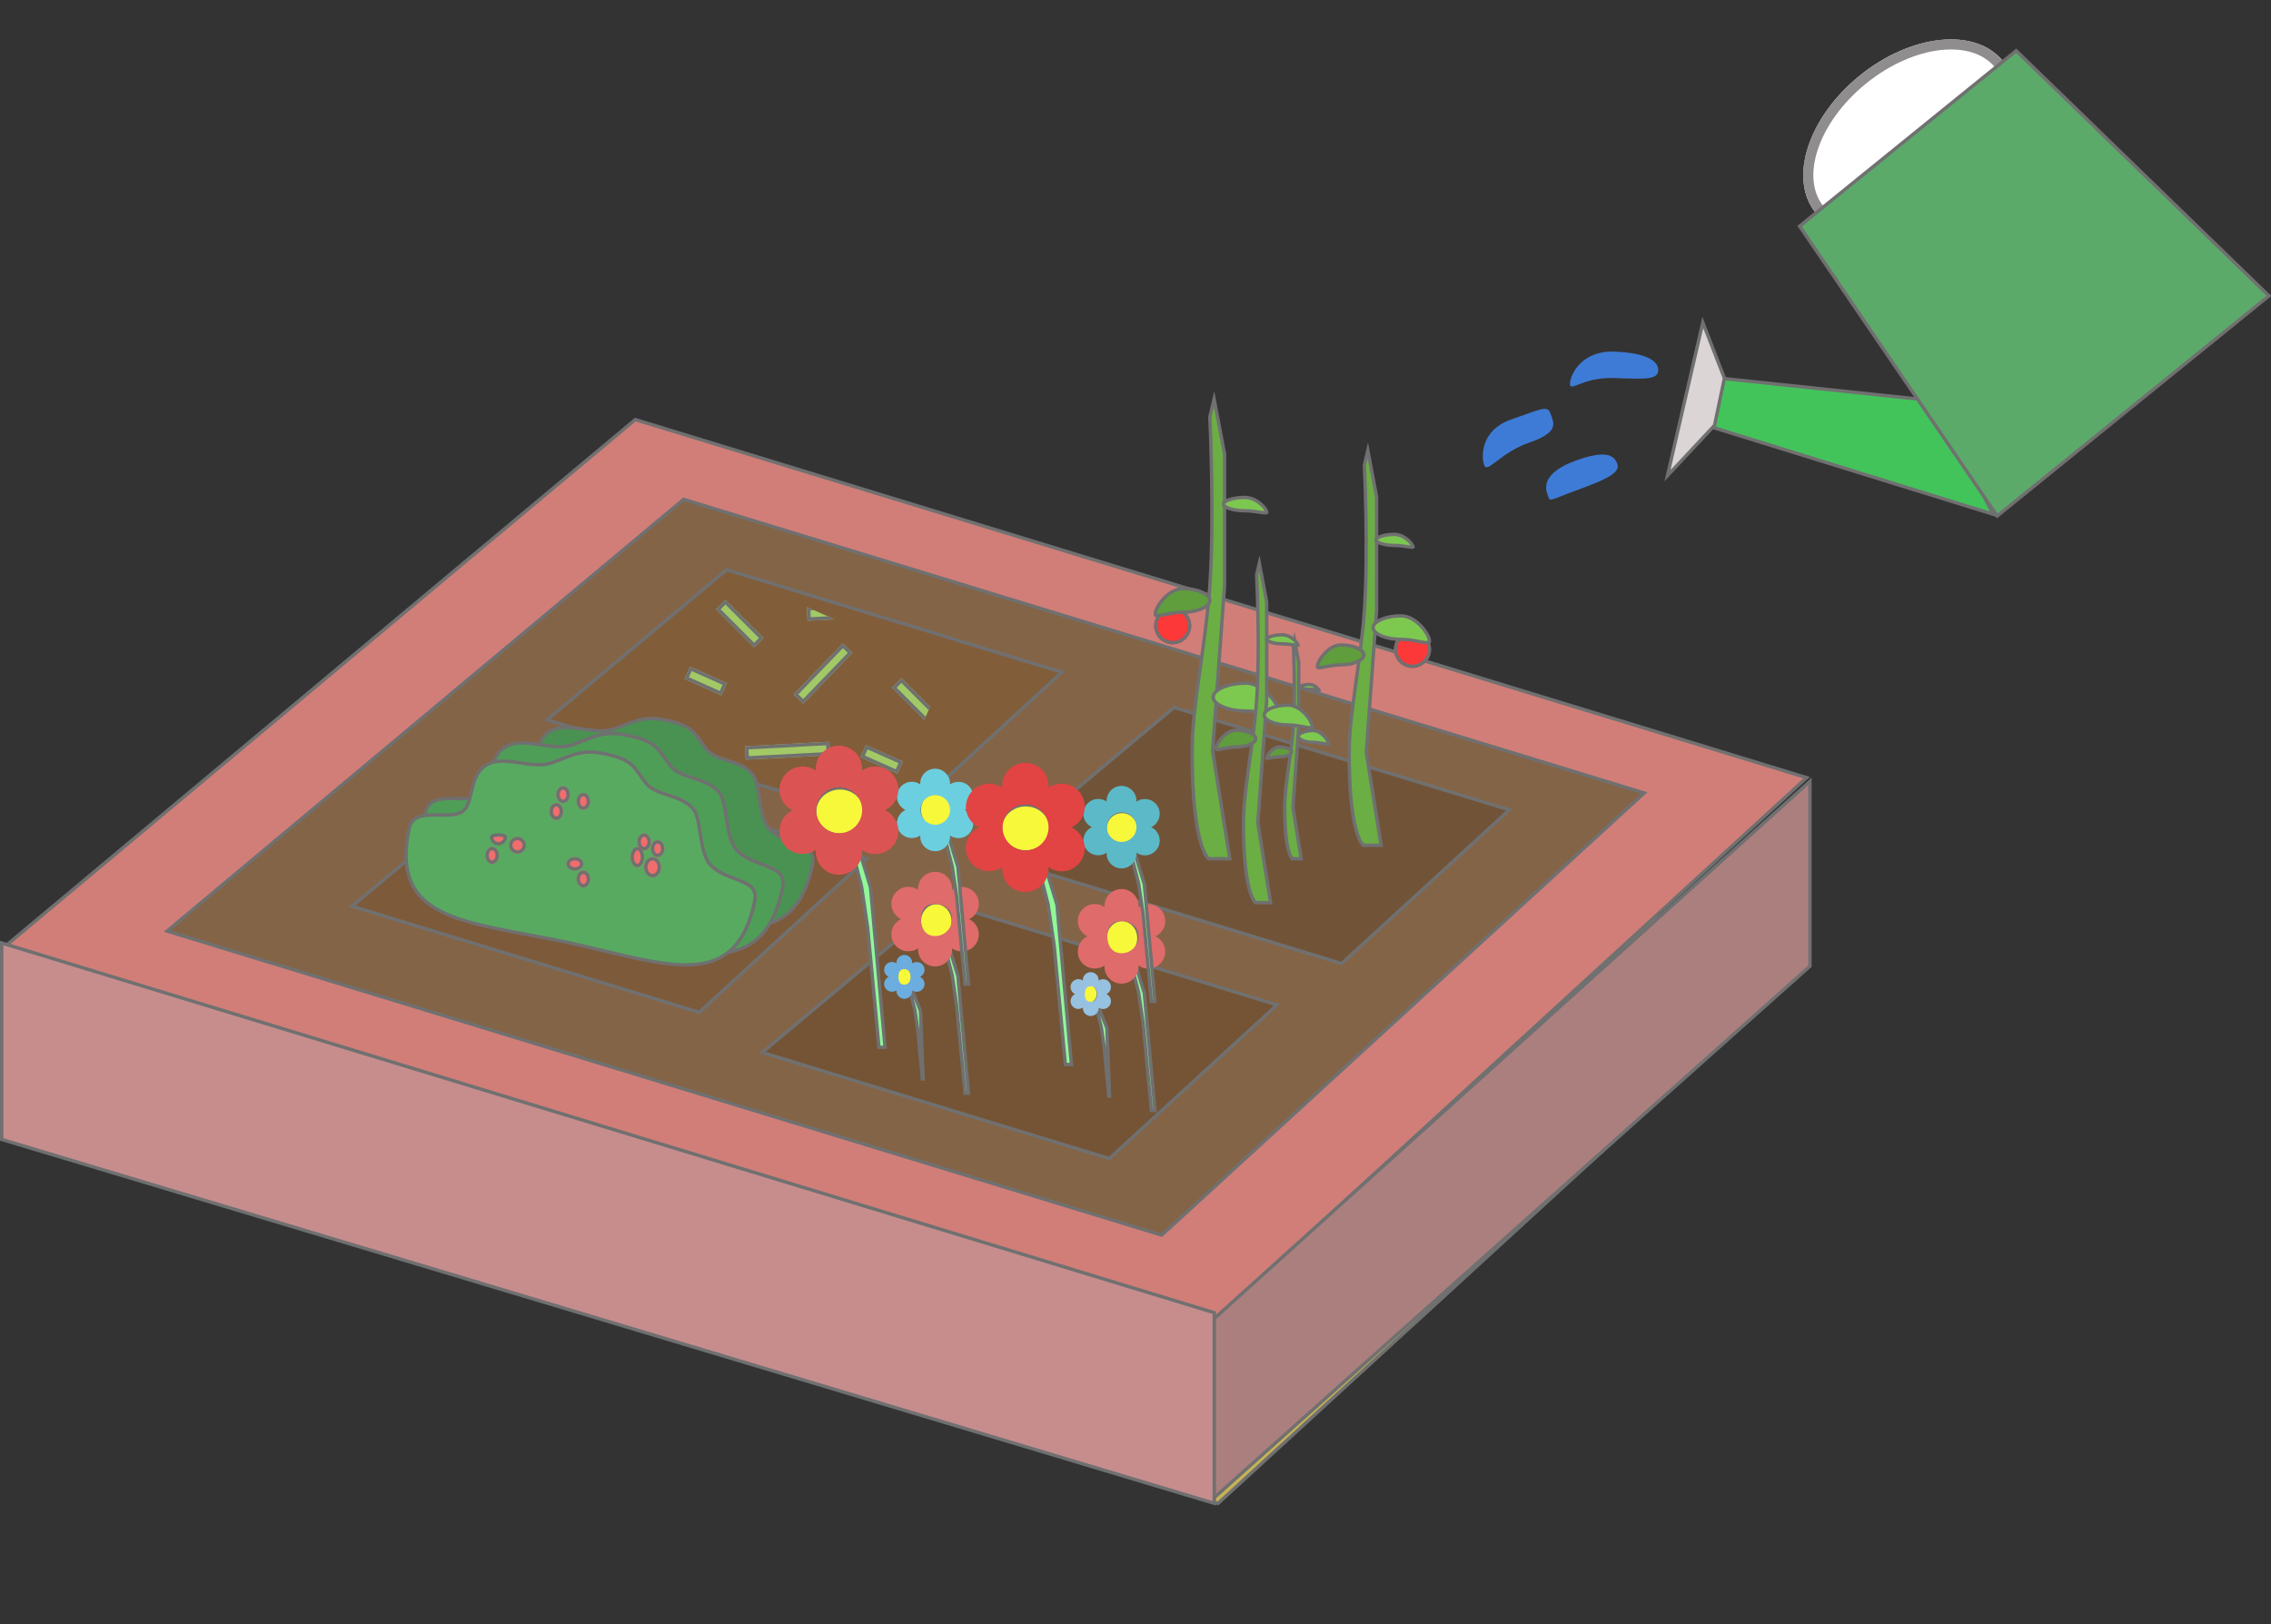 <svg xmlns="http://www.w3.org/2000/svg" xmlns:xlink="http://www.w3.org/1999/xlink" width="672.432" height="481.015" viewBox="0 0 672.432 481.015">
  <rect x="0" y="0" width="672.432" height="481.015" fill="#333333" stroke="none"/>
  <defs>
    <clipPath id="clip-path">
      <rect width="48.643" height="69.758" fill="none"/>
    </clipPath>
  </defs>
  <g id="Group_37" data-name="Group 37" transform="translate(-226.278 -316.191)">
    <g id="Path_3" data-name="Path 3" transform="translate(286.624 456.062) rotate(17)" fill="#c7b353">
      <path d="M 376.456 204.192 L 0.923 204.192 L 133.745 0.5 L 496.424 0.5 L 376.456 204.192 Z" stroke="none"/>
      <path d="M 134.016 1 L 1.846 203.692 L 376.17 203.692 L 495.55 1 L 134.016 1 M 133.474 -3.0517578125e-05 L 497.299 -3.0517578125e-05 L 376.742 204.692 L -3.0517578125e-05 204.692 L 133.474 -3.0517578125e-05 Z" stroke="none" fill="#707070"/>
    </g>
    <g id="Path_1" data-name="Path 1" transform="translate(286.624 400.866) rotate(17)" fill="#d17e78">
      <path d="M 376.456 204.192 L 0.923 204.192 L 133.745 0.5 L 496.424 0.5 L 376.456 204.192 Z" stroke="none"/>
      <path d="M 134.016 1 L 1.846 203.692 L 376.17 203.692 L 495.55 1 L 134.016 1 M 133.474 -3.0517578125e-05 L 497.299 -3.0517578125e-05 L 376.742 204.692 L -3.0517578125e-05 204.692 L 133.474 -3.0517578125e-05 Z" stroke="none" fill="#707070"/>
    </g>
    <g id="Path_2" data-name="Path 2" transform="translate(323.833 431.49) rotate(17)" fill="#846446">
      <path d="M 308.876 167.474 L 0.923 167.474 L 109.802 0.5 L 407.218 0.5 L 308.876 167.474 Z" stroke="none"/>
      <path d="M 110.073 1 L 1.846 166.974 L 308.59 166.974 L 406.343 1 L 110.073 1 M 109.531 -1.52587890625e-05 L 408.093 -1.52587890625e-05 L 309.161 167.974 L -3.0517578125e-05 167.974 L 109.531 -1.52587890625e-05 Z" stroke="none" fill="#707070"/>
    </g>
    <g id="Path_6" data-name="Path 6" transform="translate(404.505 473.1) rotate(17)" fill="#815d3a">
      <path d="M 108.393 58.548 L 0.923 58.548 L 38.774 0.5 L 142.582 0.5 L 108.393 58.548 Z" stroke="none"/>
      <path d="M 39.045 1 L 1.846 58.048 L 108.107 58.048 L 141.707 1 L 39.045 1 M 38.503 -7.62939453125e-06 L 143.456 -7.62939453125e-06 L 108.679 59.048 L 0 59.048 L 38.503 -7.62939453125e-06 Z" stroke="none" fill="#707070"/>
    </g>
    <g id="Path_9" data-name="Path 9" transform="translate(346.761 528.296) rotate(17)" fill="#7d5a39">
      <path d="M 108.393 58.548 L 0.923 58.548 L 38.774 0.5 L 142.582 0.5 L 108.393 58.548 Z" stroke="none"/>
      <path d="M 39.045 1 L 1.846 58.048 L 108.107 58.048 L 141.707 1 L 39.045 1 M 38.503 -7.62939453125e-06 L 143.456 -7.62939453125e-06 L 108.679 59.048 L 0 59.048 L 38.503 -7.62939453125e-06 Z" stroke="none" fill="#707070"/>
    </g>
    <g id="Path_7" data-name="Path 7" transform="translate(536.977 513.86) rotate(17)" fill="#715438">
      <path d="M 108.393 58.548 L 0.923 58.548 L 38.774 0.5 L 142.582 0.5 L 108.393 58.548 Z" stroke="none"/>
      <path d="M 39.045 1 L 1.846 58.048 L 108.107 58.048 L 141.707 1 L 39.045 1 M 38.503 -7.62939453125e-06 L 143.456 -7.62939453125e-06 L 108.679 59.048 L 0 59.048 L 38.503 -7.62939453125e-06 Z" stroke="none" fill="#707070"/>
    </g>
    <g id="Path_8" data-name="Path 8" transform="translate(468.193 571.604) rotate(17)" fill="#745435">
      <path d="M 108.393 58.548 L 0.923 58.548 L 38.774 0.5 L 142.582 0.5 L 108.393 58.548 Z" stroke="none"/>
      <path d="M 39.045 1 L 1.846 58.048 L 108.107 58.048 L 141.707 1 L 39.045 1 M 38.503 -7.62939453125e-06 L 143.456 -7.62939453125e-06 L 108.679 59.048 L 0 59.048 L 38.503 -7.62939453125e-06 Z" stroke="none" fill="#707070"/>
    </g>
    <path id="Path_4" data-name="Path 4" d="M644.778,568.047v58.158L1003.835,733.97V677.522Z" transform="translate(-418 27.41)" fill="#c78d8d" stroke="#707070" stroke-width="1"/>
    <path id="Path_5" data-name="Path 5" d="M1243.966,511.646v54.737l-176.359,157.37V670.726Z" transform="translate(-481.772 35.916)" fill="#ac7f7f" stroke="#707070" stroke-width="1"/>
    <g id="Group_1" data-name="Group 1" transform="matrix(0.407, -0.914, 0.914, 0.407, 423.06, 530.465)">
      <g id="Repeat_Grid_1" data-name="Repeat Grid 1" transform="translate(0)" clip-path="url(#clip-path)">
        <g transform="translate(-84.543 -206)">
          <g id="Rectangle_6" data-name="Rectangle 6" transform="translate(99 206)" fill="#a2c966" stroke="#707070" stroke-width="1">
            <rect width="4" height="12" stroke="none"/>
            <rect x="0.5" y="0.5" width="3" height="11" fill="none"/>
          </g>
          <g id="Rectangle_7" data-name="Rectangle 7" transform="matrix(0.891, -0.454, 0.454, 0.891, 84.543, 232.27)" fill="#a2c966" stroke="#707070" stroke-width="1">
            <rect width="4" height="25" stroke="none"/>
            <rect x="0.5" y="0.5" width="3" height="24" fill="none"/>
          </g>
          <g id="Rectangle_9" data-name="Rectangle 9" transform="translate(121.612 206.114) rotate(21)" fill="#a2c966" stroke="#707070" stroke-width="1">
            <rect width="4" height="16" stroke="none"/>
            <rect x="0.5" y="0.5" width="3" height="15" fill="none"/>
          </g>
          <g id="Rectangle_8" data-name="Rectangle 8" transform="matrix(0.342, -0.94, 0.94, 0.342, 106.57, 241.104)" fill="#a2c966" stroke="#707070" stroke-width="1">
            <rect width="4" height="21" stroke="none"/>
            <rect x="0.5" y="0.5" width="3" height="20" fill="none"/>
          </g>
        </g>
        <g transform="translate(-39.543 -206)">
          <g id="Rectangle_6-2" data-name="Rectangle 6" transform="translate(99 206)" fill="#a2c966" stroke="#707070" stroke-width="1">
            <rect width="4" height="12" stroke="none"/>
            <rect x="0.5" y="0.5" width="3" height="11" fill="none"/>
          </g>
          <g id="Rectangle_7-2" data-name="Rectangle 7" transform="matrix(0.891, -0.454, 0.454, 0.891, 84.543, 232.27)" fill="#a2c966" stroke="#707070" stroke-width="1">
            <rect width="4" height="25" stroke="none"/>
            <rect x="0.5" y="0.5" width="3" height="24" fill="none"/>
          </g>
          <g id="Rectangle_9-2" data-name="Rectangle 9" transform="translate(121.612 206.114) rotate(21)" fill="#a2c966" stroke="#707070" stroke-width="1">
            <rect width="4" height="16" stroke="none"/>
            <rect x="0.5" y="0.5" width="3" height="15" fill="none"/>
          </g>
          <g id="Rectangle_8-2" data-name="Rectangle 8" transform="matrix(0.342, -0.94, 0.94, 0.342, 106.57, 241.104)" fill="#a2c966" stroke="#707070" stroke-width="1">
            <rect width="4" height="21" stroke="none"/>
            <rect x="0.5" y="0.5" width="3" height="20" fill="none"/>
          </g>
        </g>
        <g transform="translate(-84.543 -149)">
          <g id="Rectangle_6-3" data-name="Rectangle 6" transform="translate(99 206)" fill="#a2c966" stroke="#707070" stroke-width="1">
            <rect width="4" height="12" stroke="none"/>
            <rect x="0.5" y="0.5" width="3" height="11" fill="none"/>
          </g>
          <g id="Rectangle_7-3" data-name="Rectangle 7" transform="matrix(0.891, -0.454, 0.454, 0.891, 84.543, 232.27)" fill="#a2c966" stroke="#707070" stroke-width="1">
            <rect width="4" height="25" stroke="none"/>
            <rect x="0.5" y="0.5" width="3" height="24" fill="none"/>
          </g>
          <g id="Rectangle_9-3" data-name="Rectangle 9" transform="translate(121.612 206.114) rotate(21)" fill="#a2c966" stroke="#707070" stroke-width="1">
            <rect width="4" height="16" stroke="none"/>
            <rect x="0.5" y="0.5" width="3" height="15" fill="none"/>
          </g>
          <g id="Rectangle_8-3" data-name="Rectangle 8" transform="matrix(0.342, -0.94, 0.94, 0.342, 106.57, 241.104)" fill="#a2c966" stroke="#707070" stroke-width="1">
            <rect width="4" height="21" stroke="none"/>
            <rect x="0.5" y="0.5" width="3" height="20" fill="none"/>
          </g>
        </g>
        <g transform="translate(-39.543 -149)">
          <g id="Rectangle_6-4" data-name="Rectangle 6" transform="translate(99 206)" fill="#a2c966" stroke="#707070" stroke-width="1">
            <rect width="4" height="12" stroke="none"/>
            <rect x="0.5" y="0.5" width="3" height="11" fill="none"/>
          </g>
          <g id="Rectangle_7-4" data-name="Rectangle 7" transform="matrix(0.891, -0.454, 0.454, 0.891, 84.543, 232.27)" fill="#a2c966" stroke="#707070" stroke-width="1">
            <rect width="4" height="25" stroke="none"/>
            <rect x="0.5" y="0.5" width="3" height="24" fill="none"/>
          </g>
          <g id="Rectangle_9-4" data-name="Rectangle 9" transform="translate(121.612 206.114) rotate(21)" fill="#a2c966" stroke="#707070" stroke-width="1">
            <rect width="4" height="16" stroke="none"/>
            <rect x="0.5" y="0.5" width="3" height="15" fill="none"/>
          </g>
          <g id="Rectangle_8-4" data-name="Rectangle 8" transform="matrix(0.342, -0.94, 0.94, 0.342, 106.57, 241.104)" fill="#a2c966" stroke="#707070" stroke-width="1">
            <rect width="4" height="21" stroke="none"/>
            <rect x="0.5" y="0.5" width="3" height="20" fill="none"/>
          </g>
        </g>
      </g>
    </g>
    <g id="Path_10" data-name="Path 10" transform="matrix(0.978, 0.208, -0.208, 0.978, 373.278, 518.281)" fill="#4a9251">
      <path d="M 72.861 56.541 C 69.756 56.541 66.515 56.458 63.084 56.371 C 59.392 56.277 55.574 56.18 51.638 56.18 C 47.703 56.18 43.885 56.277 40.192 56.371 C 36.761 56.458 33.52 56.541 30.416 56.541 C 25.301 56.541 21.411 56.302 18.175 55.788 C 14.288 55.172 11.204 54.137 8.744 52.623 C 6.023 50.948 4.042 48.682 2.686 45.696 C 1.215 42.457 0.5 38.436 0.5 33.405 C 0.5 31.57 1.248 30.298 2.855 29.402 C 4.34 28.574 6.353 28.178 8.3 27.794 C 10.607 27.34 12.787 26.911 14.161 25.796 C 15.848 24.427 15.895 21.991 15.945 19.411 C 16 16.595 16.062 13.404 18.27 11.095 C 19.342 9.975 20.723 9.244 22.617 8.796 C 24.326 8.391 26.251 8.275 28.113 8.162 C 31.196 7.976 34.385 7.784 36.858 6.292 C 37.957 5.629 38.895 5.009 39.803 4.409 C 43.368 2.055 45.722 0.5 51.638 0.5 C 54.891 0.5 57.107 0.836 58.825 1.589 C 60.416 2.287 61.524 3.318 62.928 4.623 C 63.479 5.136 64.048 5.665 64.715 6.242 C 66.564 7.839 69.117 8.11 71.821 8.397 C 74.768 8.71 77.815 9.033 80.149 11.122 C 81.255 12.112 82.176 14.523 83.152 17.076 C 84.523 20.666 85.942 24.378 88.35 25.836 C 90.74 27.283 93.481 27.703 95.899 28.074 C 97.812 28.368 99.619 28.645 100.863 29.387 C 102.169 30.166 102.777 31.442 102.777 33.405 C 102.777 38.436 102.062 42.456 100.591 45.695 C 99.235 48.682 97.253 50.948 94.532 52.622 C 92.072 54.136 88.987 55.172 85.101 55.788 C 81.865 56.301 77.975 56.541 72.861 56.541 Z" stroke="none"/>
      <path d="M 51.638 1 C 45.873 1 43.568 2.522 40.079 4.826 C 39.209 5.401 38.224 6.051 37.116 6.72 C 34.538 8.275 31.287 8.472 28.143 8.662 C 24.403 8.887 20.869 9.101 18.632 11.441 C 16.558 13.609 16.501 16.563 16.445 19.421 C 16.393 22.12 16.343 24.669 14.476 26.185 C 13.006 27.378 10.767 27.819 8.396 28.285 C 6.488 28.661 4.514 29.049 3.099 29.838 C 1.647 30.648 1 31.748 1 33.405 C 1 38.364 1.7 42.316 3.141 45.489 C 4.454 48.382 6.373 50.577 9.006 52.197 C 11.408 53.676 14.433 54.689 18.253 55.295 C 21.463 55.804 25.328 56.041 30.416 56.041 C 33.514 56.041 36.751 55.958 40.179 55.871 C 43.875 55.777 47.697 55.68 51.638 55.68 C 55.581 55.68 59.402 55.777 63.098 55.871 C 66.525 55.958 69.763 56.041 72.861 56.041 C 77.948 56.041 81.813 55.803 85.023 55.294 C 88.843 54.688 91.868 53.675 94.27 52.196 C 96.903 50.576 98.822 48.381 100.136 45.488 C 101.577 42.315 102.277 38.363 102.277 33.405 C 102.277 31.107 101.384 30.28 100.607 29.816 C 99.447 29.125 97.687 28.855 95.823 28.569 C 93.359 28.191 90.566 27.762 88.091 26.264 C 85.536 24.717 84.087 20.923 82.685 17.254 C 81.773 14.87 80.831 12.404 79.815 11.495 C 77.601 9.513 74.636 9.198 71.768 8.894 C 68.984 8.599 66.355 8.32 64.388 6.62 C 63.714 6.038 63.116 5.481 62.587 4.989 C 61.218 3.716 60.137 2.711 58.624 2.047 C 56.973 1.323 54.819 1 51.638 1 M 51.638 3.814697265625e-06 C 60.015 3.814697265625e-06 60.866 2.254 65.042 5.863 C 68.742 9.06 75.873 6.624 80.482 10.75 C 83.237 13.215 84.611 22.988 88.609 25.408 C 94.724 29.11 103.277 25.854 103.277 33.405 C 103.277 54.272 90.795 57.041 72.861 57.041 C 66.387 57.041 59.203 56.68 51.638 56.68 C 44.075 56.68 36.889 57.041 30.416 57.041 C 12.48 57.041 -7.62939453125e-06 54.274 -7.62939453125e-06 33.405 C -7.62939453125e-06 26.408 10.285 28.298 13.846 25.408 C 17.095 22.771 13.541 15.317 17.909 10.75 C 22.435 6.016 31.288 9.069 36.6 5.863 C 42.06 2.568 44.06 3.814697265625e-06 51.638 3.814697265625e-06 Z" stroke="none" fill="#707070"/>
    </g>
    <g id="Path_11" data-name="Path 11" transform="matrix(0.978, 0.208, -0.208, 0.978, 359.154, 522.179)" fill="#4f9e57">
      <path d="M 76.924 59.721 C 73.645 59.721 70.224 59.634 66.601 59.542 C 62.703 59.443 58.672 59.34 54.518 59.34 C 50.364 59.34 46.332 59.443 42.434 59.542 C 38.811 59.634 35.389 59.721 32.111 59.721 C 26.71 59.721 22.602 59.468 19.184 58.926 C 15.077 58.275 11.817 57.181 9.217 55.581 C 6.34 53.81 4.244 51.414 2.81 48.255 C 1.256 44.832 0.5 40.583 0.5 35.268 C 0.5 33.319 1.295 31.968 3.001 31.017 C 4.572 30.14 6.7 29.722 8.757 29.317 C 11.19 28.838 13.488 28.386 14.933 27.213 C 16.704 25.776 16.754 23.209 16.807 20.493 C 16.865 17.515 16.93 14.14 19.269 11.695 C 20.404 10.508 21.866 9.734 23.871 9.259 C 25.678 8.831 27.712 8.708 29.679 8.59 C 32.931 8.393 36.293 8.19 38.899 6.618 C 40.058 5.919 41.049 5.265 42.007 4.632 C 45.774 2.144 48.263 0.5 54.518 0.5 C 57.956 0.5 60.299 0.855 62.116 1.652 C 63.8 2.391 64.972 3.481 66.455 4.861 C 67.037 5.401 67.638 5.96 68.342 6.569 C 70.286 8.249 72.978 8.535 75.828 8.837 C 78.944 9.168 82.165 9.51 84.636 11.722 C 85.809 12.771 86.783 15.32 87.814 18.018 C 89.261 21.804 90.756 25.718 93.29 27.253 C 95.809 28.777 98.7 29.221 101.25 29.612 C 103.272 29.922 105.183 30.216 106.501 31.002 C 107.889 31.829 108.535 33.185 108.535 35.268 C 108.535 40.583 107.78 44.831 106.225 48.254 C 104.791 51.413 102.695 53.809 99.817 55.58 C 97.217 57.18 93.957 58.275 89.85 58.926 C 86.432 59.468 82.324 59.721 76.924 59.721 Z" stroke="none"/>
      <path d="M 54.518 1 C 48.414 1 45.975 2.611 42.282 5.049 C 41.32 5.685 40.325 6.342 39.157 7.047 C 36.446 8.682 33.021 8.889 29.709 9.089 C 25.749 9.328 22.008 9.554 19.63 12.04 C 17.426 14.345 17.365 17.475 17.306 20.502 C 17.251 23.339 17.199 26.017 15.248 27.601 C 13.706 28.852 11.349 29.316 8.854 29.807 C 6.835 30.205 4.747 30.616 3.244 31.453 C 1.692 32.319 1 33.495 1 35.268 C 1 40.511 1.741 44.691 3.265 48.048 C 4.657 51.113 6.689 53.438 9.479 55.155 C 12.022 56.72 15.222 57.792 19.262 58.433 C 22.654 58.97 26.737 59.221 32.112 59.221 C 35.383 59.221 38.802 59.134 42.421 59.042 C 46.323 58.943 50.357 58.84 54.518 58.84 C 58.679 58.84 62.713 58.943 66.615 59.042 C 70.234 59.134 73.652 59.221 76.924 59.221 C 82.297 59.221 86.38 58.97 89.772 58.432 C 93.812 57.792 97.012 56.719 99.555 55.154 C 102.345 53.437 104.378 51.112 105.77 48.047 C 107.294 44.69 108.035 40.51 108.035 35.268 C 108.035 32.813 107.078 31.928 106.245 31.431 C 105.011 30.695 103.147 30.409 101.174 30.106 C 98.578 29.708 95.635 29.257 93.031 27.68 C 90.351 26.057 88.824 22.061 87.347 18.197 C 86.383 15.673 85.385 13.063 84.303 12.094 C 81.952 9.99 78.812 9.657 75.775 9.334 C 72.845 9.024 70.078 8.73 68.015 6.947 C 67.304 6.333 66.672 5.745 66.115 5.227 C 63.184 2.501 61.57 1 54.518 1 M 54.518 -7.62939453125e-06 C 63.361 -7.62939453125e-06 64.26 2.38 68.669 6.19 C 72.575 9.566 80.103 6.993 84.97 11.349 C 87.878 13.952 89.329 24.27 93.549 26.825 C 100.005 30.733 109.035 27.296 109.035 35.268 C 109.035 57.298 95.857 60.221 76.924 60.221 C 70.088 60.221 62.504 59.84 54.518 59.84 C 46.533 59.84 38.946 60.221 32.112 60.221 C 13.176 60.221 0 57.3 0 35.268 C 0 27.881 10.859 29.876 14.618 26.825 C 18.048 24.04 14.296 16.171 18.907 11.349 C 23.686 6.352 33.032 9.574 38.64 6.19 C 44.406 2.711 46.516 -7.62939453125e-06 54.518 -7.62939453125e-06 Z" stroke="none" fill="#707070"/>
    </g>
    <g id="Path_12" data-name="Path 12" transform="matrix(0.978, 0.208, -0.208, 0.978, 354.051, 527.994)" fill="#58aa61">
      <path d="M 74.479 57.807 C 71.305 57.807 67.992 57.723 64.485 57.634 C 60.711 57.538 56.808 57.438 52.785 57.438 C 48.763 57.438 44.859 57.538 41.085 57.634 C 37.577 57.723 34.264 57.807 31.091 57.807 C 25.862 57.807 21.885 57.563 18.577 57.038 C 14.602 56.408 11.448 55.349 8.932 53.801 C 6.149 52.088 4.122 49.77 2.735 46.715 C 1.231 43.402 0.5 39.291 0.5 34.147 C 0.5 32.266 1.267 30.963 2.913 30.045 C 4.432 29.198 6.491 28.792 8.482 28.401 C 10.839 27.937 13.066 27.499 14.468 26.361 C 16.188 24.964 16.237 22.476 16.288 19.842 C 16.344 16.962 16.408 13.697 18.668 11.334 C 19.764 10.187 21.178 9.439 23.116 8.98 C 24.865 8.566 26.833 8.448 28.736 8.333 C 31.887 8.142 35.145 7.946 37.671 6.422 C 38.793 5.744 39.753 5.111 40.681 4.498 C 44.326 2.09 46.734 0.5 52.785 0.5 C 56.111 0.5 58.378 0.844 60.135 1.614 C 61.763 2.328 62.897 3.383 64.332 4.718 C 64.895 5.241 65.478 5.783 66.159 6.372 C 68.046 8.002 70.655 8.279 73.416 8.572 C 76.43 8.892 79.547 9.223 81.936 11.361 C 83.069 12.375 84.011 14.84 85.008 17.451 C 86.41 21.119 87.859 24.912 90.317 26.4 C 92.758 27.878 95.559 28.308 98.03 28.687 C 99.986 28.987 101.835 29.271 103.108 30.03 C 104.447 30.828 105.07 32.136 105.07 34.147 C 105.07 39.291 104.339 43.402 102.835 46.714 C 101.447 49.769 99.42 52.087 96.637 53.8 C 94.121 55.348 90.966 56.407 86.992 57.038 C 83.683 57.562 79.707 57.807 74.479 57.807 Z" stroke="none"/>
      <path d="M 52.785 1 C 46.884 1 44.526 2.558 40.956 4.915 C 40.068 5.502 39.06 6.167 37.929 6.85 C 35.298 8.437 31.978 8.638 28.767 8.832 C 24.939 9.063 21.323 9.281 19.029 11.679 C 16.904 13.902 16.845 16.926 16.788 19.851 C 16.735 22.605 16.684 25.206 14.783 26.749 C 13.285 27.965 10.999 28.415 8.579 28.891 C 6.626 29.276 4.607 29.673 3.157 30.482 C 1.665 31.313 1 32.444 1 34.147 C 1 39.219 1.716 43.262 3.19 46.508 C 4.535 49.47 6.499 51.716 9.194 53.375 C 11.653 54.888 14.747 55.925 18.655 56.544 C 21.937 57.065 25.889 57.307 31.091 57.307 C 34.258 57.307 37.568 57.223 41.072 57.134 C 44.85 57.038 48.756 56.938 52.785 56.938 C 56.815 56.938 60.721 57.038 64.498 57.134 C 68.002 57.223 71.311 57.307 74.479 57.307 C 79.68 57.307 83.631 57.065 86.914 56.544 C 90.822 55.924 93.916 54.887 96.375 53.374 C 99.07 51.715 101.034 49.469 102.379 46.507 C 103.853 43.261 104.57 39.218 104.57 34.147 C 104.57 31.786 103.652 30.936 102.852 30.459 C 101.662 29.75 99.861 29.474 97.954 29.181 C 95.437 28.795 92.584 28.357 90.058 26.828 C 87.453 25.251 85.973 21.376 84.541 17.63 C 83.609 15.19 82.645 12.666 81.602 11.733 C 79.334 9.703 76.299 9.381 73.364 9.069 C 70.522 8.768 67.838 8.483 65.832 6.75 C 65.144 6.155 64.532 5.586 63.992 5.084 C 61.16 2.451 59.601 1 52.785 1 M 52.785 -3.814697265625e-06 C 61.347 -3.814697265625e-06 62.217 2.304 66.486 5.994 C 70.268 9.262 77.557 6.771 82.269 10.988 C 85.085 13.508 86.49 23.498 90.576 25.972 C 96.827 29.757 105.57 26.428 105.57 34.147 C 105.57 55.477 92.811 58.307 74.479 58.307 C 67.861 58.307 60.518 57.938 52.785 57.938 C 45.054 57.938 37.708 58.307 31.091 58.307 C 12.757 58.307 0 55.479 0 34.147 C 0 26.995 10.513 28.926 14.153 25.972 C 17.474 23.276 13.842 15.657 18.307 10.988 C 22.933 6.15 31.982 9.27 37.412 5.994 C 42.994 2.625 45.038 -3.814697265625e-06 52.785 -3.814697265625e-06 Z" stroke="none" fill="#707070"/>
    </g>
    <g id="Group_8" data-name="Group 8" transform="translate(457.094 537.068)">
      <g id="Group_3" data-name="Group 3" transform="translate(30.987 61.949)">
        <g id="Path_13" data-name="Path 13" transform="translate(30.377 20.403)" fill="#91f898">
          <path d="M -18.833 16.258 L -19.072 16.258 L -20.487 1.256 L -20.488 1.242 L -20.49 1.229 L -21.275 -4.073 L -21.279 -4.098 L -21.286 -4.124 L -23.919 -14.381 L -23.836 -14.45 L -19.639 -3.894 L -18.833 16.258 Z" stroke="none"/>
          <path d="M -21.683 -7.683 L -20.801 -4.248 L -20.789 -4.197 L -20.781 -4.146 L -19.995 1.156 L -19.992 1.182 L -19.989 1.209 L -19.896 2.195 L -20.135 -3.789 L -21.683 -7.683 M -23.626 -15.276 L -19.143 -3.999 L -18.313 16.758 L -19.527 16.758 L -20.985 1.302 L -21.77 -3.999 L -24.482 -14.562 L -23.626 -15.276 Z" stroke="none" fill="#707070"/>
        </g>
        <g id="Ellipse_1" data-name="Ellipse 1" transform="translate(2.919 2.984)" fill="#f8f83b" stroke="#707070" stroke-width="1">
          <ellipse cx="3" cy="3.5" rx="3" ry="3.5" stroke="none"/>
          <ellipse cx="3" cy="3.5" rx="2.5" ry="3" fill="none"/>
        </g>
        <path id="Icon_ionic-md-flower" data-name="Icon ionic-md-flower" d="M15.1,9.839a2.3,2.3,0,0,0-1-4.388,2.34,2.34,0,0,0-1.324.407l.019-.174a2.331,2.331,0,0,0-4.662,0l.019.174A2.314,2.314,0,1,0,5.833,9.839a2.3,2.3,0,0,0,1,4.388,2.34,2.34,0,0,0,1.324-.407l-.019.174a2.331,2.331,0,0,0,4.662,0l-.019-.174A2.314,2.314,0,1,0,15.1,9.839Zm-4.634,2.309c-1.287,0-1.744-1.035-1.744-2.309S9.18,7.53,10.467,7.53,12.35,8.565,12.35,9.839,11.754,12.148,10.467,12.148Z" transform="translate(-4.5 -3.375)" fill="#6baddf"/>
      </g>
      <g id="Group_6" data-name="Group 6" transform="translate(33.118 37.284)">
        <g id="Path_13-2" data-name="Path 13" transform="translate(37.393 26.881)" fill="#91f898">
          <path d="M -14.54 38.69 L -15.602 38.69 L -18.038 12.865 L -18.039 12.852 L -18.041 12.839 L -19.376 3.824 L -19.38 3.798 L -19.387 3.773 L -23.919 -13.881 L -23.285 -14.409 L -17.694 3.994 L -14.54 38.69 Z" stroke="none"/>
          <path d="M -22.071 -8.691 L -18.902 3.649 L -18.889 3.699 L -18.882 3.751 L -17.546 12.765 L -17.542 12.792 L -17.54 12.818 L -15.147 38.19 L -15.088 38.19 L -18.188 4.09 L -22.071 -8.691 M -23.026 -15.276 L -17.201 3.897 L -13.993 39.19 L -16.057 39.19 L -18.535 12.912 L -19.871 3.897 L -24.482 -14.063 L -23.026 -15.276 Z" stroke="none" fill="#707070"/>
        </g>
        <g id="Ellipse_1-2" data-name="Ellipse 1" transform="translate(7.788 8.648)" fill="#f8f83b" stroke="#707070" stroke-width="1">
          <ellipse cx="5.5" cy="6" rx="5.5" ry="6" stroke="none"/>
          <ellipse cx="5.5" cy="6" rx="5" ry="5.5" fill="none"/>
        </g>
        <path id="Icon_ionic-md-flower-2" data-name="Icon ionic-md-flower" d="M27.5,17.4a4.991,4.991,0,0,0-2.164-9.52,5.077,5.077,0,0,0-2.872.883l.04-.378a5.057,5.057,0,0,0-10.113,0l.04.378A5.019,5.019,0,1,0,7.392,17.4a4.991,4.991,0,0,0,2.164,9.52,5.077,5.077,0,0,0,2.872-.883l-.04.378a5.057,5.057,0,0,0,10.113,0l-.04-.378A5.019,5.019,0,1,0,27.5,17.4ZM17.444,22.407c-2.791,0-4.187-2.245-4.187-5.009s1.4-4.51,4.187-4.51,5.016,1.746,5.016,4.51A5,5,0,0,1,17.444,22.407Z" transform="translate(-4.5 -3.375)" fill="#df6b6b"/>
      </g>
      <g id="Group_4" data-name="Group 4" transform="translate(34.775 6.74)">
        <g id="Path_13-3" data-name="Path 13" transform="translate(35.735 25.156)" fill="#91f898">
          <path d="M -14.54 38.69 L -15.602 38.69 L -18.038 12.865 L -18.039 12.852 L -18.041 12.839 L -19.376 3.824 L -19.38 3.798 L -19.387 3.773 L -23.919 -13.881 L -23.285 -14.409 L -17.694 3.994 L -14.54 38.69 Z" stroke="none"/>
          <path d="M -22.071 -8.691 L -18.902 3.649 L -18.889 3.699 L -18.882 3.751 L -17.546 12.765 L -17.542 12.792 L -17.54 12.818 L -15.147 38.19 L -15.088 38.19 L -18.188 4.09 L -22.071 -8.691 M -23.026 -15.276 L -17.201 3.897 L -13.993 39.19 L -16.057 39.19 L -18.535 12.912 L -19.871 3.897 L -24.482 -14.063 L -23.026 -15.276 Z" stroke="none" fill="#707070"/>
        </g>
        <g id="Ellipse_1-3" data-name="Ellipse 1" transform="translate(6.131 6.192)" fill="#f8f83b" stroke="#707070" stroke-width="1">
          <ellipse cx="5.5" cy="6" rx="5.5" ry="6" stroke="none"/>
          <ellipse cx="5.5" cy="6" rx="5" ry="5.5" fill="none"/>
        </g>
        <path id="Icon_ionic-md-flower-3" data-name="Icon ionic-md-flower" d="M24.568,15.612a4.356,4.356,0,0,0-1.889-8.307,4.43,4.43,0,0,0-2.506.771l.035-.329a4.413,4.413,0,0,0-8.825,0l.035.329a4.38,4.38,0,1,0-4.395,7.537A4.356,4.356,0,0,0,8.912,23.92a4.43,4.43,0,0,0,2.506-.771l-.035.329a4.413,4.413,0,0,0,8.825,0l-.035-.329a4.38,4.38,0,1,0,4.395-7.537ZM15.8,19.984a4.372,4.372,0,1,1,4.412-4.371A4.394,4.394,0,0,1,15.8,19.984Z" transform="translate(-4.5 -3.375)" fill="#6bcfdf"/>
      </g>
      <g id="Group_7" data-name="Group 7" transform="translate(0 0)">
        <g id="Path_13-4" data-name="Path 13" transform="translate(42.023 31.044)" fill="#91f898">
          <path d="M -10.778 58.225 L -12.581 58.225 L -15.905 22.975 L -15.906 22.962 L -15.908 22.949 L -17.722 10.701 L -17.726 10.675 L -17.733 10.65 L -23.919 -13.446 L -22.763 -14.409 L -15.083 10.871 L -10.778 58.225 Z" stroke="none"/>
          <path d="M -23.022 -13.542 L -23.356 -13.264 L -17.248 10.526 L -17.235 10.576 L -17.228 10.628 L -15.413 22.875 L -15.409 22.902 L -15.407 22.928 L -12.126 57.725 L -11.325 57.725 L -15.576 10.967 L -23.022 -13.542 M -22.504 -15.276 L -14.59 10.774 L -10.23 58.725 L -13.036 58.725 L -16.403 23.022 L -18.217 10.774 L -24.482 -13.627 L -22.504 -15.276 Z" stroke="none" fill="#707070"/>
        </g>
        <g id="Ellipse_1-4" data-name="Ellipse 1" transform="translate(9.906 11.932)" fill="#f8f83b" stroke="#707070" stroke-width="1">
          <ellipse cx="8" cy="7.5" rx="8" ry="7.5" stroke="none"/>
          <ellipse cx="8" cy="7.5" rx="7.5" ry="7" fill="none"/>
        </g>
        <path id="Icon_ionic-md-flower-4" data-name="Icon ionic-md-flower" d="M35.745,22.428A6.782,6.782,0,0,0,32.8,9.494a6.9,6.9,0,0,0-3.9,1.2l.055-.513a6.87,6.87,0,0,0-13.74,0l.055.513A6.888,6.888,0,0,0,4.5,16.3a6.785,6.785,0,0,0,3.93,6.128,6.782,6.782,0,0,0,2.94,12.934,6.9,6.9,0,0,0,3.9-1.2l-.055.513a6.87,6.87,0,0,0,13.74,0l-.055-.513a6.819,6.819,0,1,0,6.842-11.734ZM22.087,29.233a6.806,6.806,0,1,1,6.87-6.806A6.841,6.841,0,0,1,22.087,29.233Z" transform="translate(-4.5 -3.375)" fill="#dc5353"/>
      </g>
    </g>
    <g id="Group_8-2" data-name="Group 8" transform="translate(512.29 542.163)">
      <g id="Group_3-2" data-name="Group 3" transform="translate(30.987 61.949)">
        <g id="Path_13-5" data-name="Path 13" transform="translate(30.377 20.403)" fill="#91f898">
          <path d="M -18.833 16.258 L -19.072 16.258 L -20.487 1.256 L -20.488 1.242 L -20.49 1.229 L -21.275 -4.073 L -21.279 -4.098 L -21.286 -4.124 L -23.919 -14.381 L -23.836 -14.45 L -19.639 -3.894 L -18.833 16.258 Z" stroke="none"/>
          <path d="M -21.683 -7.683 L -20.801 -4.248 L -20.789 -4.197 L -20.781 -4.146 L -19.995 1.156 L -19.992 1.182 L -19.989 1.209 L -19.896 2.195 L -20.135 -3.789 L -21.683 -7.683 M -23.626 -15.276 L -19.143 -3.999 L -18.313 16.758 L -19.527 16.758 L -20.985 1.302 L -21.77 -3.999 L -24.482 -14.562 L -23.626 -15.276 Z" stroke="none" fill="#707070"/>
        </g>
        <g id="Ellipse_1-5" data-name="Ellipse 1" transform="translate(2.723 2.889)" fill="#f8f83b" stroke="#707070" stroke-width="1">
          <ellipse cx="3" cy="3.5" rx="3" ry="3.5" stroke="none"/>
          <ellipse cx="3" cy="3.5" rx="2.5" ry="3" fill="none"/>
        </g>
        <path id="Icon_ionic-md-flower-5" data-name="Icon ionic-md-flower" d="M15.1,9.839a2.3,2.3,0,0,0-1-4.388,2.34,2.34,0,0,0-1.324.407l.019-.174a2.331,2.331,0,0,0-4.662,0l.019.174A2.314,2.314,0,1,0,5.833,9.839a2.3,2.3,0,0,0,1,4.388,2.34,2.34,0,0,0,1.324-.407l-.019.174a2.331,2.331,0,0,0,4.662,0l-.019-.174A2.314,2.314,0,1,0,15.1,9.839Zm-4.634,2.309c-1.287,0-1.744-1.035-1.744-2.309S9.18,7.53,10.467,7.53,12.35,8.565,12.35,9.839,11.754,12.148,10.467,12.148Z" transform="translate(-4.5 -3.375)" fill="#97c1e1"/>
      </g>
      <g id="Group_6-2" data-name="Group 6" transform="translate(33.118 37.284)">
        <g id="Path_13-6" data-name="Path 13" transform="translate(37.393 26.881)" fill="#91f898">
          <path d="M -14.54 38.69 L -15.602 38.69 L -18.038 12.865 L -18.039 12.852 L -18.041 12.839 L -19.376 3.824 L -19.38 3.798 L -19.387 3.773 L -23.919 -13.881 L -23.285 -14.409 L -17.694 3.994 L -14.54 38.69 Z" stroke="none"/>
          <path d="M -22.071 -8.691 L -18.902 3.649 L -18.889 3.699 L -18.882 3.751 L -17.546 12.765 L -17.542 12.792 L -17.54 12.818 L -15.147 38.19 L -15.088 38.19 L -18.188 4.09 L -22.071 -8.691 M -23.026 -15.276 L -17.201 3.897 L -13.993 39.19 L -16.057 39.19 L -18.535 12.912 L -19.871 3.897 L -24.482 -14.063 L -23.026 -15.276 Z" stroke="none" fill="#707070"/>
        </g>
        <g id="Ellipse_1-6" data-name="Ellipse 1" transform="translate(7.592 8.553)" fill="#f8f83b" stroke="#707070" stroke-width="1">
          <ellipse cx="5.5" cy="6" rx="5.5" ry="6" stroke="none"/>
          <ellipse cx="5.5" cy="6" rx="5" ry="5.5" fill="none"/>
        </g>
        <path id="Icon_ionic-md-flower-6" data-name="Icon ionic-md-flower" d="M27.5,17.4a4.991,4.991,0,0,0-2.164-9.52,5.077,5.077,0,0,0-2.872.883l.04-.378a5.057,5.057,0,0,0-10.113,0l.04.378A5.019,5.019,0,1,0,7.392,17.4a4.991,4.991,0,0,0,2.164,9.52,5.077,5.077,0,0,0,2.872-.883l-.04.378a5.057,5.057,0,0,0,10.113,0l-.04-.378A5.019,5.019,0,1,0,27.5,17.4ZM17.444,22.407c-2.791,0-4.187-2.245-4.187-5.009s1.4-4.51,4.187-4.51,5.016,1.746,5.016,4.51A5,5,0,0,1,17.444,22.407Z" transform="translate(-4.5 -3.375)" fill="#df6b6b"/>
      </g>
      <g id="Group_4-2" data-name="Group 4" transform="translate(34.775 6.74)">
        <g id="Path_13-7" data-name="Path 13" transform="translate(35.735 25.156)" fill="#91f898">
          <path d="M -14.54 38.69 L -15.602 38.69 L -18.038 12.865 L -18.039 12.852 L -18.041 12.839 L -19.376 3.824 L -19.38 3.798 L -19.387 3.773 L -23.919 -13.881 L -23.285 -14.409 L -17.694 3.994 L -14.54 38.69 Z" stroke="none"/>
          <path d="M -22.071 -8.691 L -18.902 3.649 L -18.889 3.699 L -18.882 3.751 L -17.546 12.765 L -17.542 12.792 L -17.54 12.818 L -15.147 38.19 L -15.088 38.19 L -18.188 4.09 L -22.071 -8.691 M -23.026 -15.276 L -17.201 3.897 L -13.993 39.19 L -16.057 39.19 L -18.535 12.912 L -19.871 3.897 L -24.482 -14.063 L -23.026 -15.276 Z" stroke="none" fill="#707070"/>
        </g>
        <g id="Ellipse_1-7" data-name="Ellipse 1" transform="translate(5.934 7.097)" fill="#f8f83b" stroke="#707070" stroke-width="1">
          <circle cx="5.5" cy="5.5" r="5.5" stroke="none"/>
          <circle cx="5.5" cy="5.5" r="5" fill="none"/>
        </g>
        <path id="Icon_ionic-md-flower-7" data-name="Icon ionic-md-flower" d="M24.568,15.612a4.356,4.356,0,0,0-1.889-8.307,4.43,4.43,0,0,0-2.506.771l.035-.329a4.413,4.413,0,0,0-8.825,0l.035.329a4.38,4.38,0,1,0-4.395,7.537A4.356,4.356,0,0,0,8.912,23.92a4.43,4.43,0,0,0,2.506-.771l-.035.329a4.413,4.413,0,0,0,8.825,0l-.035-.329a4.38,4.38,0,1,0,4.395-7.537ZM15.8,19.984a4.372,4.372,0,1,1,4.412-4.371A4.394,4.394,0,0,1,15.8,19.984Z" transform="translate(-4.5 -3.375)" fill="#5cb9c8"/>
      </g>
      <g id="Group_7-2" data-name="Group 7" transform="translate(0 0)">
        <g id="Path_13-8" data-name="Path 13" transform="translate(42.023 31.044)" fill="#91f898">
          <path d="M -10.778 58.225 L -12.581 58.225 L -15.905 22.975 L -15.906 22.962 L -15.908 22.949 L -17.722 10.701 L -17.726 10.675 L -17.733 10.65 L -23.919 -13.446 L -22.763 -14.409 L -15.083 10.871 L -10.778 58.225 Z" stroke="none"/>
          <path d="M -23.022 -13.542 L -23.356 -13.264 L -17.248 10.526 L -17.235 10.576 L -17.228 10.628 L -15.413 22.875 L -15.409 22.902 L -15.407 22.928 L -12.126 57.725 L -11.325 57.725 L -15.576 10.967 L -23.022 -13.542 M -22.504 -15.276 L -14.59 10.774 L -10.23 58.725 L -13.036 58.725 L -16.403 23.022 L -18.217 10.774 L -24.482 -13.627 L -22.504 -15.276 Z" stroke="none" fill="#707070"/>
        </g>
        <g id="Ellipse_1-8" data-name="Ellipse 1" transform="translate(9.71 11.837)" fill="#f8f83b" stroke="#707070" stroke-width="1">
          <ellipse cx="8" cy="7.5" rx="8" ry="7.5" stroke="none"/>
          <ellipse cx="8" cy="7.5" rx="7.5" ry="7" fill="none"/>
        </g>
        <path id="Icon_ionic-md-flower-8" data-name="Icon ionic-md-flower" d="M35.745,22.428A6.782,6.782,0,0,0,32.8,9.494a6.9,6.9,0,0,0-3.9,1.2l.055-.513a6.87,6.87,0,0,0-13.74,0l.055.513A6.888,6.888,0,0,0,4.5,16.3a6.785,6.785,0,0,0,3.93,6.128,6.782,6.782,0,0,0,2.94,12.934,6.9,6.9,0,0,0,3.9-1.2l-.055.513a6.87,6.87,0,0,0,13.74,0l-.055-.513a6.819,6.819,0,1,0,6.842-11.734ZM22.087,29.233a6.806,6.806,0,1,1,6.87-6.806A6.841,6.841,0,0,1,22.087,29.233Z" transform="translate(-4.5 -3.375)" fill="#e24343"/>
      </g>
    </g>
    <g id="Group_11" data-name="Group 11" transform="translate(389.159 548.712)">
      <g id="Ellipse_2" data-name="Ellipse 2" transform="translate(1.841 0.288)" fill="#f16d6d" stroke="#707070" stroke-width="1">
        <ellipse cx="2" cy="2.5" rx="2" ry="2.5" stroke="none"/>
        <ellipse cx="2" cy="2.5" rx="1.5" ry="2" fill="none"/>
      </g>
      <g id="Ellipse_3" data-name="Ellipse 3" transform="translate(7.841 2.288)" fill="#f16d6d" stroke="#707070" stroke-width="1">
        <ellipse cx="2" cy="2.5" rx="2" ry="2.5" stroke="none"/>
        <ellipse cx="2" cy="2.5" rx="1.5" ry="2" fill="none"/>
      </g>
      <g id="Ellipse_4" data-name="Ellipse 4" transform="translate(-0.159 5.288)" fill="#f16d6d" stroke="#707070" stroke-width="1">
        <ellipse cx="2" cy="2.5" rx="2" ry="2.5" stroke="none"/>
        <ellipse cx="2" cy="2.5" rx="1.5" ry="2" fill="none"/>
      </g>
    </g>
    <g id="Group_13" data-name="Group 13" transform="translate(412.936 563.148)">
      <g id="Group_14" data-name="Group 14" transform="translate(0 0)">
        <g id="Group_10" data-name="Group 10" transform="translate(0 0)">
          <g id="Ellipse_2-2" data-name="Ellipse 2" transform="translate(2.064 -0.148)" fill="#f16d6d" stroke="#707070" stroke-width="1">
            <ellipse cx="2" cy="2.5" rx="2" ry="2.5" stroke="none"/>
            <ellipse cx="2" cy="2.5" rx="1.5" ry="2" fill="none"/>
          </g>
          <g id="Ellipse_3-2" data-name="Ellipse 3" transform="translate(6.064 1.852)" fill="#f16d6d" stroke="#707070" stroke-width="1">
            <ellipse cx="2" cy="2.5" rx="2" ry="2.5" stroke="none"/>
            <ellipse cx="2" cy="2.5" rx="1.5" ry="2" fill="none"/>
          </g>
          <g id="Ellipse_4-2" data-name="Ellipse 4" transform="translate(0.064 3.852)" fill="#f16d6d" stroke="#707070" stroke-width="1">
            <ellipse cx="2" cy="3" rx="2" ry="3" stroke="none"/>
            <ellipse cx="2" cy="3" rx="1.5" ry="2.5" fill="none"/>
          </g>
          <g id="Ellipse_5" data-name="Ellipse 5" transform="translate(4.064 6.852)" fill="#f16d6d" stroke="#707070" stroke-width="1">
            <ellipse cx="2.5" cy="3" rx="2.5" ry="3" stroke="none"/>
            <ellipse cx="2.5" cy="3" rx="2" ry="2.5" fill="none"/>
          </g>
        </g>
      </g>
    </g>
    <g id="Group_12" data-name="Group 12" transform="translate(369.628 562.942)">
      <g id="Path_14" data-name="Path 14" transform="translate(1.698 -1.757)" fill="#f16d6d">
        <path d="M 2.548 4.86 C 1.419 4.86 0.5 3.942 0.5 2.813 C 0.5 2.647 1.197 2.257 2.548 2.257 C 3.898 2.257 4.595 2.647 4.595 2.813 C 4.595 3.942 3.677 4.86 2.548 4.86 Z" stroke="none"/>
        <path d="M 2.548 2.757 C 1.759 2.757 1.238 2.904 1.013 3.012 C 1.111 3.771 1.762 4.36 2.548 4.36 C 3.333 4.36 3.984 3.771 4.082 3.012 C 3.858 2.904 3.336 2.757 2.548 2.757 M 2.548 1.757 C 3.821 1.757 5.095 2.109 5.095 2.813 C 5.095 4.22 3.954 5.36 2.548 5.36 C 1.141 5.36 2.86102294921875e-06 4.22 2.86102294921875e-06 2.813 C 2.86102294921875e-06 2.109 1.274 1.757 2.548 1.757 Z" stroke="none" fill="#707070"/>
      </g>
      <g id="Ellipse_3-3" data-name="Ellipse 3" transform="translate(7.372 1.058)" fill="#f16d6d" stroke="#707070" stroke-width="1">
        <circle cx="2.5" cy="2.5" r="2.5" stroke="none"/>
        <circle cx="2.5" cy="2.5" r="2" fill="none"/>
      </g>
      <g id="Ellipse_4-3" data-name="Ellipse 4" transform="translate(0.372 4.058)" fill="#f16d6d" stroke="#707070" stroke-width="1">
        <ellipse cx="2" cy="2.5" rx="2" ry="2.5" stroke="none"/>
        <ellipse cx="2" cy="2.5" rx="1.5" ry="2" fill="none"/>
      </g>
    </g>
    <g id="Group_15" data-name="Group 15" transform="translate(394.254 569.941)">
      <g id="Ellipse_6" data-name="Ellipse 6" transform="translate(-0.254 0.059)" fill="#f16d6d" stroke="#707070" stroke-width="1">
        <ellipse cx="2.5" cy="2" rx="2.5" ry="2" stroke="none"/>
        <ellipse cx="2.5" cy="2" rx="2" ry="1.5" fill="none"/>
      </g>
      <g id="Ellipse_8" data-name="Ellipse 8" transform="translate(2.746 4.059)" fill="#f16d6d" stroke="#707070" stroke-width="1">
        <ellipse cx="2" cy="2.5" rx="2" ry="2.5" stroke="none"/>
        <ellipse cx="2" cy="2.5" rx="1.5" ry="2" fill="none"/>
      </g>
    </g>
    <g id="Group_36" data-name="Group 36" transform="translate(48 -31)">
      <g id="Group_16" data-name="Group 16" transform="matrix(0.946, -0.326, 0.326, 0.946, 636.262, 388.619)" style="isolation: isolate">
        <g id="Path_17" data-name="Path 17" transform="translate(8.069 103.769) rotate(-61)" fill="#42c45b">
          <path d="M 0.646 91.934 L 12.237 0.5 L 25.943 0.5 L 30.707 69.163 L 0.646 91.934 Z" stroke="none"/>
          <path d="M 12.678 1 L 1.291 90.818 L 30.19 68.928 L 25.477 1 L 12.678 1 M 11.797 -7.62939453125e-06 L 26.41 -7.62939453125e-06 L 31.225 69.399 L 3.814697265625e-06 93.051 L 11.797 -7.62939453125e-06 Z" stroke="none" fill="#707070"/>
        </g>
        <g id="Ellipse_9" data-name="Ellipse 9" transform="translate(60.22 24.397) rotate(-20)" fill="#fff" stroke="#8f8d8d" stroke-width="3">
          <ellipse cx="35.665" cy="23.352" rx="35.665" ry="23.352" stroke="none"/>
          <ellipse cx="35.665" cy="23.352" rx="34.165" ry="21.852" fill="none"/>
        </g>
        <g id="Path_15" data-name="Path 15" transform="translate(53.698 51.17) rotate(-20)" fill="#5baa6a">
          <path d="M 104.029 103.949 L 0.543 103.949 L 9.098 0.5 L 91.587 0.5 L 104.029 103.949 Z" stroke="none"/>
          <path d="M 9.558 1 L 1.086 103.449 L 103.465 103.449 L 91.144 1 L 9.558 1 M 8.637 0 L 92.031 0 L 104.593 104.449 L 0 104.449 L 8.637 0 Z" stroke="none" fill="#707070"/>
        </g>
        <g id="Path_16" data-name="Path 16" transform="translate(0 106.891) rotate(-58)" fill="#dcd5d5">
          <path d="M 19.505 10.727 L 1.86 0.5 L 48.367 0.5 L 33.746 10.435 L 19.505 10.727 Z" stroke="none"/>
          <path d="M 3.72 1 L 19.634 10.224 L 33.588 9.938 L 46.741 1 L 3.72 1 M 3.814697265625e-06 2.86102294921875e-06 L 49.992 2.86102294921875e-06 L 33.904 10.932 L 19.375 11.23 L 3.814697265625e-06 2.86102294921875e-06 Z" stroke="none" fill="#707070"/>
        </g>
      </g>
      <g id="Group_18" data-name="Group 18" transform="translate(614.405 450.871)">
        <path id="Path_18" data-name="Path 18" d="M8.547,2.847c9.38,0,15.016-4.773,15.016-1.959s-2.524,10.153-11.9,10.153S.02,11.7.02,8.883-.833,2.847,8.547,2.847Z" transform="matrix(-0.946, 0.326, -0.326, -0.946, 25.895, 27.214)" fill="#3e7bd6"/>
        <path id="Path_20" data-name="Path 20" d="M13.033,2.945c9.38,0,12.956-4.885,12.956-2.071s-3.3,9.9-12.683,9.9S0,8.519,0,5.7,3.653,2.945,13.033,2.945Z" transform="matrix(-0.999, -0.035, 0.035, -0.999, 54.67, 11.672)" fill="#3e7bd6"/>
        <path id="Path_19" data-name="Path 19" d="M14,.119c9.38,0,8.53-.845,8.53,1.969S20.659,8.457,11.28,8.457,0,6.176,0,3.362,4.617.119,14,.119Z" transform="translate(43.903 36.828) rotate(160)" fill="#3e7bd6"/>
      </g>
    </g>
    <g id="Group_35" data-name="Group 35" transform="translate(470 214)">
      <g id="Group_31" data-name="Group 31">
        <g id="Ellipse_10" data-name="Ellipse 10" transform="translate(98 282)" fill="#fc3838" stroke="#707070" stroke-width="1">
          <circle cx="5.5" cy="5.5" r="5.5" stroke="none"/>
          <circle cx="5.5" cy="5.5" r="5" fill="none"/>
        </g>
        <g id="Path_32" data-name="Path 32" transform="translate(114 237)" fill="#6bae44">
          <path d="M 6.414 119.5 L 0.154 119.5 C -0.137 119.263 -1.208 118.177 -2.269 114.435 C -2.989 111.893 -3.562 108.64 -3.972 104.765 C -4.481 99.95 -4.739 94.153 -4.739 87.534 C -4.739 80.203 -3.495 71.27 -2.177 61.813 C -1.116 54.203 -0.02 46.335 0.499 38.773 C 1.875 18.701 0.579 -9.668 0.503 -11.293 L 1.769 -16.645 L 4.854 -0.378 L 4.854 38.721 L 1.324 87.498 L 1.32 87.556 L 1.329 87.613 L 6.414 119.5 Z" stroke="none"/>
          <path d="M 1.715 -14.246 L 1.006 -11.246 C 1.11 -9.002 2.359 18.951 0.998 38.808 C 0.478 46.387 -0.62 54.264 -1.681 61.882 C -2.997 71.321 -4.239 80.238 -4.239 87.534 C -4.239 93.943 -3.997 99.581 -3.518 104.291 C -3.131 108.105 -2.588 111.329 -1.905 113.873 C -0.962 117.385 -0.007 118.634 0.348 119 L 5.828 119 L 0.836 87.692 L 0.817 87.577 L 0.826 87.462 L 4.354 38.703 L 4.354 -0.331 L 1.715 -14.246 M 1.823 -19.044 L 5.354 -0.425 L 5.354 38.739 L 1.823 87.534 L 7 120 L -1.9073486328125e-06 120 C -1.9073486328125e-06 120 -5.239 117.534 -5.239 87.534 C -5.239 74.244 -1.161 55.665 -1.9073486328125e-06 38.739 C 1.425 17.964 -1.9073486328125e-06 -11.34 -1.9073486328125e-06 -11.34 L 1.823 -19.044 Z" stroke="none" fill="#707070"/>
        </g>
        <g id="Path_33" data-name="Path 33" transform="translate(98 276)" fill="#609d3c">
          <path d="M 1.046 8.482 C 0.689 8.482 0.531 8.419 0.46 8.367 C 0.432 8.346 0.346 8.281 0.346 8 C 0.346 7.114 1.2 5.239 2.782 3.509 C 3.809 2.385 5.919 0.5 8.5 0.5 C 10.698 0.5 12.757 0.899 14.298 1.624 C 15.697 2.283 16.5 3.149 16.5 4 C 16.5 4.851 15.697 5.717 14.298 6.376 C 12.757 7.101 10.698 7.5 8.5 7.5 C 6.607 7.5 4.833 7.85 3.407 8.13 C 2.449 8.319 1.622 8.482 1.046 8.482 Z" stroke="none"/>
          <path d="M 8.5 1 C 6.111 1 4.123 2.783 3.15 3.846 C 1.582 5.561 0.866 7.274 0.846 7.972 C 0.894 7.977 0.96 7.982 1.046 7.982 C 1.574 7.982 2.378 7.823 3.31 7.64 C 4.758 7.355 6.559 7 8.5 7 C 10.626 7 12.61 6.618 14.085 5.924 C 15.284 5.359 16 4.64 16 4 C 16 3.36 15.284 2.641 14.085 2.076 C 12.61 1.382 10.626 1 8.5 1 M 8.5 -9.5367431640625e-07 C 13.194 -9.5367431640625e-07 17 1.791 17 4 C 17 6.209 13.194 8 8.5 8 C 5.371 8 2.567 8.982 1.046 8.982 C 0.286 8.982 -0.154 8.736 -0.154 8 C -0.154 5.791 3.806 -9.5367431640625e-07 8.5 -9.5367431640625e-07 Z" stroke="none" fill="#707070"/>
        </g>
        <g id="Path_34" data-name="Path 34" transform="translate(115.154 304)" fill="#7dc950">
          <path d="M 18.927 9.872 C 18.927 9.872 18.927 9.872 18.926 9.872 C 18.226 9.872 17.232 9.683 16.081 9.464 C 14.381 9.141 12.265 8.739 10.012 8.739 C 7.366 8.739 4.887 8.274 3.03 7.43 C 1.324 6.655 0.346 5.631 0.346 4.619 C 0.346 3.608 1.324 2.583 3.03 1.808 C 4.887 0.965 7.366 0.5 10.012 0.5 C 13.141 0.5 15.689 2.697 16.929 4.006 C 18.834 6.017 19.862 8.203 19.862 9.239 C 19.862 9.597 19.739 9.686 19.693 9.719 C 19.596 9.789 19.384 9.872 18.927 9.872 Z" stroke="none"/>
          <path d="M 10.012 1 C 4.766 1 0.846 2.911 0.846 4.619 C 0.846 6.328 4.766 8.239 10.012 8.239 C 12.311 8.239 14.453 8.646 16.174 8.973 C 17.301 9.187 18.273 9.372 18.926 9.372 C 19.165 9.372 19.295 9.346 19.357 9.328 C 19.36 9.307 19.362 9.277 19.362 9.239 C 19.362 8.286 18.316 6.198 16.566 4.35 C 15.381 3.099 12.954 1 10.012 1 M 10.012 2.86102294921875e-06 C 15.626 2.86102294921875e-06 20.362 6.687 20.362 9.239 C 20.362 10.089 19.836 10.372 18.926 10.372 C 17.107 10.372 13.755 9.239 10.012 9.239 C 4.397 9.239 -0.154 7.17 -0.154 4.619 C -0.154 2.068 4.397 2.86102294921875e-06 10.012 2.86102294921875e-06 Z" stroke="none" fill="#707070"/>
        </g>
        <g id="Path_35" data-name="Path 35" transform="translate(118.154 249)" fill="#7cc750">
          <path d="M 12.749 5.052 C 12.749 5.052 12.749 5.052 12.749 5.052 C 12.281 5.052 11.612 4.951 10.836 4.834 C 9.684 4.661 8.25 4.445 6.721 4.445 C 4.941 4.445 3.274 4.198 2.029 3.75 C 0.788 3.304 0.346 2.798 0.346 2.473 C 0.346 2.147 0.788 1.641 2.029 1.195 C 3.274 0.747 4.941 0.5 6.721 0.5 C 8.805 0.5 10.499 1.655 11.324 2.344 C 12.617 3.425 13.22 4.535 13.22 4.945 C 13.22 4.964 13.219 4.977 13.217 4.985 C 13.188 5.002 13.073 5.052 12.749 5.052 Z" stroke="none"/>
          <path d="M 6.721 1 C 5.118 1 3.593 1.209 2.425 1.587 C 1.291 1.956 0.915 2.351 0.852 2.473 C 0.915 2.594 1.291 2.989 2.425 3.358 C 3.593 3.736 5.118 3.945 6.721 3.945 C 8.287 3.945 9.742 4.164 10.911 4.34 C 11.569 4.439 12.149 4.526 12.572 4.547 C 12.336 4.098 11.812 3.394 10.959 2.691 C 10.193 2.06 8.623 1 6.721 1 M 6.721 2.86102294921875e-06 C 10.518 2.86102294921875e-06 13.72 3.58 13.72 4.945 C 13.72 5.4 13.364 5.552 12.749 5.552 C 11.519 5.552 9.252 4.945 6.721 4.945 C 2.924 4.945 -0.154 3.838 -0.154 2.473 C -0.154 1.107 2.924 2.86102294921875e-06 6.721 2.86102294921875e-06 Z" stroke="none" fill="#707070"/>
        </g>
      </g>
      <g id="Ellipse_10-2" data-name="Ellipse 10" transform="translate(169 289)" fill="#fc3838" stroke="#707070" stroke-width="1">
        <circle cx="5.5" cy="5.5" r="5.5" stroke="none"/>
        <circle cx="5.5" cy="5.5" r="5" fill="none"/>
      </g>
      <g id="Group_32" data-name="Group 32" transform="translate(0 71.306)">
        <g id="Path_32-2" data-name="Path 32" transform="translate(141.403 237)" fill="#6bae44">
          <path d="M 0.137 48.194 L -2.512 48.194 C -2.686 48.013 -3.149 47.401 -3.605 45.695 C -4.358 42.885 -4.739 38.573 -4.739 32.878 C -4.739 29.324 -4.134 24.981 -3.493 20.382 C -2.976 16.671 -2.441 12.833 -2.188 9.141 C -1.525 -0.528 -2.133 -14.137 -2.184 -15.244 L -1.853 -16.645 L -0.578 -9.927 L -0.578 9.088 L -2.297 32.842 L -2.302 32.9 L -2.292 32.957 L 0.137 48.194 Z" stroke="none"/>
          <path d="M -1.576 -12.501 C -1.413 -7.797 -1.185 1.822 -1.689 9.175 C -1.944 12.885 -2.48 16.732 -2.998 20.451 C -3.636 25.032 -4.239 29.359 -4.239 32.878 C -4.239 38.263 -3.896 42.404 -3.219 45.187 C -2.848 46.712 -2.469 47.41 -2.273 47.694 L -0.449 47.694 L -2.786 33.035 L -2.804 32.921 L -2.796 32.806 L -1.078 9.07 L -1.078 -9.88 L -1.576 -12.501 M -1.799 -19.044 L -0.078 -9.974 L -0.078 9.106 L -1.799 32.878 L 0.723 48.694 L -2.687 48.694 C -2.687 48.694 -5.239 47.493 -5.239 32.878 C -5.239 26.404 -3.252 17.352 -2.687 9.106 C -1.993 -1.015 -2.687 -15.291 -2.687 -15.291 L -1.799 -19.044 Z" stroke="none" fill="#707070"/>
        </g>
        <g id="Path_33-2" data-name="Path 33" transform="translate(131 251.592)" fill="#609d3c">
          <path d="M 0.431 3.876 C 0.396 3.876 0.368 3.874 0.347 3.872 C 0.381 3.037 2.08 0.5 4.062 0.5 C 6.318 0.5 7.703 1.344 7.703 1.949 C 7.703 2.554 6.318 3.397 4.062 3.397 C 3.115 3.397 2.237 3.57 1.531 3.709 C 1.078 3.799 0.686 3.876 0.431 3.876 Z" stroke="none"/>
          <path d="M 4.062 1 C 3.363 1 2.558 1.437 1.854 2.199 C 1.494 2.588 1.237 2.976 1.073 3.289 C 1.188 3.267 1.31 3.243 1.435 3.219 C 2.162 3.076 3.066 2.897 4.062 2.897 C 4.944 2.897 5.782 2.751 6.42 2.486 C 6.975 2.255 7.165 2.021 7.199 1.949 C 7.165 1.876 6.975 1.643 6.42 1.412 C 5.782 1.146 4.944 1 4.062 1 M 4.062 2.86102294921875e-06 C 6.349 2.86102294921875e-06 8.203 0.872 8.203 1.949 C 8.203 3.025 6.349 3.897 4.062 3.897 C 2.537 3.897 1.172 4.376 0.431 4.376 C 0.06 4.376 -0.154 4.256 -0.154 3.897 C -0.154 2.821 1.775 2.86102294921875e-06 4.062 2.86102294921875e-06 Z" stroke="none" fill="#707070"/>
        </g>
        <g id="Path_34-2" data-name="Path 34" transform="translate(140.331 246.721)" fill="#7dc950">
          <path d="M 9.142 4.553 C 9.142 4.553 9.142 4.553 9.141 4.553 C 8.825 4.553 8.351 4.463 7.803 4.359 C 6.964 4.199 5.92 4.001 4.799 4.001 C 2.25 4.001 0.346 3.077 0.346 2.25 C 0.346 1.424 2.25 0.5 4.799 0.5 C 6.227 0.5 7.406 1.52 7.982 2.128 C 8.919 3.117 9.341 4.111 9.341 4.501 C 9.341 4.514 9.34 4.526 9.34 4.534 C 9.308 4.543 9.247 4.553 9.142 4.553 Z" stroke="none"/>
          <path d="M 4.799 1 C 3.632 1 2.507 1.208 1.71 1.57 C 1.051 1.869 0.846 2.173 0.846 2.25 C 0.846 2.327 1.051 2.632 1.71 2.931 C 2.507 3.293 3.632 3.501 4.799 3.501 C 5.967 3.501 7.037 3.704 7.897 3.868 C 8.179 3.921 8.452 3.973 8.685 4.009 C 8.506 3.613 8.165 3.048 7.619 2.472 C 7.099 1.922 6.04 1 4.799 1 M 4.799 -1.9073486328125e-06 C 7.534 -1.9073486328125e-06 9.841 3.258 9.841 4.501 C 9.841 4.915 9.585 5.053 9.141 5.053 C 8.255 5.053 6.622 4.501 4.799 4.501 C 2.063 4.501 -0.154 3.493 -0.154 2.25 C -0.154 1.008 2.063 -1.9073486328125e-06 4.799 -1.9073486328125e-06 Z" stroke="none" fill="#707070"/>
        </g>
        <g id="Path_35-2" data-name="Path 35" transform="translate(140.819 233.08)" fill="#7cc750">
          <path d="M 6.024 2.201 C 5.82 2.189 5.547 2.148 5.238 2.102 C 4.668 2.016 3.959 1.909 3.195 1.909 C 1.429 1.909 0.454 1.411 0.35 1.205 C 0.454 0.998 1.429 0.5 3.195 0.5 C 4.116 0.5 4.876 1.012 5.248 1.318 C 5.651 1.649 5.904 1.983 6.024 2.201 Z" stroke="none"/>
          <path d="M 3.195 1 C 2.445 1 1.864 1.094 1.454 1.205 C 1.864 1.315 2.445 1.409 3.195 1.409 C 3.731 1.409 4.235 1.458 4.685 1.517 C 4.269 1.23 3.748 1 3.195 1 M 3.195 1.192092895507813e-06 C 5.045 1.192092895507813e-06 6.605 1.744 6.605 2.409 C 6.605 2.631 6.432 2.705 6.132 2.705 C 5.533 2.705 4.428 2.409 3.195 2.409 C 1.345 2.409 -0.154 1.87 -0.154 1.205 C -0.154 0.539 1.345 1.192092895507813e-06 3.195 1.192092895507813e-06 Z" stroke="none" fill="#707070"/>
        </g>
      </g>
      <g id="Group_33" data-name="Group 33" transform="translate(-15 48.633)">
        <g id="Path_32-3" data-name="Path 32" transform="translate(144.203 237)" fill="#6bae44">
          <path d="M 3.277 83.867 L -1.181 83.867 C -1.418 83.655 -2.182 82.799 -2.938 80.081 C -3.76 77.125 -4.739 71.28 -4.739 60.221 C -4.739 54.777 -3.814 48.138 -2.835 41.109 C -2.046 35.448 -1.23 29.594 -0.844 23.965 C 0.176 9.099 -0.775 -11.881 -0.84 -13.268 L -0.041 -16.645 L 2.139 -5.15 L 2.139 23.913 L -0.486 60.185 L -0.49 60.243 L -0.481 60.3 L 3.277 83.867 Z" stroke="none"/>
          <path d="M -0.095 -14.246 L -0.337 -13.221 C -0.249 -11.306 0.662 9.317 -0.345 23.999 C -0.732 29.645 -1.549 35.508 -2.339 41.178 C -3.316 48.189 -4.239 54.812 -4.239 60.221 C -4.239 68.758 -3.677 75.256 -2.567 79.535 C -1.915 82.049 -1.252 83.037 -0.97 83.367 L 2.691 83.367 L -0.974 60.379 L -0.993 60.264 L -0.984 60.149 L 1.639 23.895 L 1.639 -5.103 L -0.095 -14.246 M 0.013 -19.044 L 2.639 -5.197 L 2.639 23.931 L 0.013 60.221 L 3.863 84.367 L -1.343 84.367 C -1.343 84.367 -5.239 82.533 -5.239 60.221 C -5.239 50.337 -2.206 36.519 -1.343 23.931 C -0.283 8.48 -1.343 -13.314 -1.343 -13.314 L 0.013 -19.044 Z" stroke="none" fill="#707070"/>
        </g>
        <g id="Path_33-3" data-name="Path 33" transform="translate(131 269.306)" fill="#609d3c">
          <path d="M 0.739 6.18 C 0.346 6.18 0.346 6.117 0.346 5.95 C 0.346 5.315 0.969 3.959 2.124 2.696 C 2.874 1.876 4.412 0.5 6.282 0.5 C 9.713 0.5 12.104 1.804 12.104 2.975 C 12.104 4.146 9.713 5.45 6.282 5.45 C 4.862 5.45 3.536 5.711 2.47 5.921 C 1.764 6.06 1.155 6.18 0.739 6.18 Z" stroke="none"/>
          <path d="M 6.282 1 C 4.603 1 3.187 2.274 2.493 3.034 C 1.55 4.064 1.03 5.102 0.887 5.675 C 1.255 5.651 1.778 5.548 2.373 5.43 C 3.46 5.216 4.813 4.95 6.282 4.95 C 7.804 4.95 9.278 4.667 10.327 4.174 C 11.102 3.809 11.604 3.338 11.604 2.975 C 11.604 2.612 11.102 2.141 10.327 1.776 C 9.278 1.283 7.804 1 6.282 1 M 6.282 -2.86102294921875e-06 C 9.774 -2.86102294921875e-06 12.604 1.332 12.604 2.975 C 12.604 4.618 9.774 5.95 6.282 5.95 C 3.955 5.95 1.87 6.68 0.739 6.68 C 0.173 6.68 -0.154 6.498 -0.154 5.95 C -0.154 4.307 2.791 -2.86102294921875e-06 6.282 -2.86102294921875e-06 Z" stroke="none" fill="#707070"/>
        </g>
        <g id="Path_34-3" data-name="Path 34" transform="translate(145.245 261.869)" fill="#7dc950">
          <path d="M 14.037 7.214 C 14.037 7.214 14.037 7.214 14.037 7.214 C 13.528 7.214 12.794 7.075 11.945 6.913 C 10.675 6.672 9.094 6.371 7.407 6.371 C 5.457 6.371 3.632 6.03 2.267 5.41 C 1.046 4.855 0.346 4.135 0.346 3.436 C 0.346 2.736 1.046 2.016 2.267 1.461 C 3.632 0.841 5.457 0.5 7.407 0.5 C 9.686 0.5 11.55 2.109 12.458 3.068 C 13.852 4.539 14.604 6.126 14.604 6.871 C 14.604 7.072 14.549 7.112 14.531 7.125 C 14.485 7.158 14.359 7.214 14.037 7.214 Z" stroke="none"/>
          <path d="M 7.407 1 C 5.554 1 3.756 1.334 2.474 1.917 C 1.47 2.373 0.846 2.955 0.846 3.436 C 0.846 3.916 1.47 4.498 2.474 4.954 C 3.756 5.537 5.554 5.871 7.407 5.871 C 9.141 5.871 10.747 6.176 12.038 6.422 C 12.863 6.579 13.575 6.714 14.037 6.714 C 14.056 6.714 14.074 6.714 14.09 6.714 C 13.99 6.081 13.349 4.735 12.095 3.412 C 11.242 2.511 9.499 1 7.407 1 M 7.407 1.9073486328125e-06 C 11.582 1.9073486328125e-06 15.104 4.974 15.104 6.871 C 15.104 7.504 14.713 7.714 14.037 7.714 C 12.684 7.714 10.19 6.871 7.407 6.871 C 3.231 6.871 -0.154 5.333 -0.154 3.436 C -0.154 1.538 3.231 1.9073486328125e-06 7.407 1.9073486328125e-06 Z" stroke="none" fill="#707070"/>
        </g>
        <g id="Path_35-3" data-name="Path 35" transform="translate(145.989 241.044)" fill="#7cc750">
          <path d="M 9.443 3.629 C 9.443 3.629 9.443 3.629 9.442 3.629 C 9.104 3.629 8.61 3.555 8.039 3.469 C 7.178 3.339 6.106 3.178 4.959 3.178 C 3.649 3.178 2.426 2.997 1.513 2.669 C 0.711 2.38 0.346 2.036 0.346 1.839 C 0.346 1.641 0.711 1.297 1.513 1.009 C 2.426 0.681 3.649 0.5 4.959 0.5 C 7.527 0.5 9.539 2.884 9.659 3.614 C 9.615 3.622 9.546 3.629 9.443 3.629 Z" stroke="none"/>
          <path d="M 4.959 1 C 2.758 1 1.379 1.519 0.947 1.839 C 1.379 2.159 2.758 2.678 4.959 2.678 C 6.143 2.678 7.235 2.842 8.113 2.974 C 8.361 3.012 8.594 3.047 8.802 3.074 C 8.588 2.795 8.28 2.464 7.876 2.141 C 7.343 1.715 6.255 1 4.959 1 M 4.959 4.291534423828125e-06 C 7.783 4.291534423828125e-06 10.164 2.662 10.164 3.678 C 10.164 4.016 9.9 4.129 9.442 4.129 C 8.527 4.129 6.841 3.678 4.959 3.678 C 2.135 3.678 -0.154 2.854 -0.154 1.839 C -0.154 0.823 2.135 4.291534423828125e-06 4.959 4.291534423828125e-06 Z" stroke="none" fill="#707070"/>
        </g>
      </g>
      <g id="Group_34" data-name="Group 34" transform="translate(15 15.239)">
        <g id="Path_32-4" data-name="Path 32" transform="translate(145.49 237)" fill="#6bae44">
          <path d="M 4.72 100.261 L -0.568 100.261 C -0.83 100.037 -1.735 99.074 -2.63 95.886 C -3.245 93.696 -3.735 90.897 -4.085 87.566 C -4.519 83.433 -4.739 78.46 -4.739 72.787 C -4.739 66.475 -3.667 58.781 -2.532 50.634 C -1.618 44.077 -0.673 37.296 -0.226 30.778 C 0.958 13.518 -0.152 -10.858 -0.222 -12.359 L 0.792 -16.645 L 3.388 -2.954 L 3.388 30.726 L 0.347 72.751 L 0.343 72.809 L 0.352 72.866 L 4.72 100.261 Z" stroke="none"/>
          <path d="M 0.738 -14.246 L 0.281 -12.312 C 0.377 -10.239 1.443 13.752 0.273 30.812 C -0.176 37.348 -1.122 44.137 -2.037 50.703 C -3.169 58.832 -4.239 66.51 -4.239 72.787 C -4.239 82.781 -3.574 90.366 -2.263 95.331 C -1.478 98.303 -0.682 99.413 -0.365 99.761 L 4.134 99.761 L -0.142 72.945 L -0.16 72.83 L -0.152 72.715 L 2.888 30.708 L 2.888 -2.907 L 0.738 -14.246 M 0.846 -19.044 L 3.888 -3.001 L 3.888 30.744 L 0.846 72.787 L 5.306 100.761 L -0.725 100.761 C -0.725 100.761 -5.239 98.636 -5.239 72.787 C -5.239 61.336 -1.725 45.327 -0.725 30.744 C 0.503 12.843 -0.725 -12.406 -0.725 -12.406 L 0.846 -19.044 Z" stroke="none" fill="#707070"/>
        </g>
        <g id="Path_33-4" data-name="Path 33" transform="translate(131 277.447)" fill="#609d3c">
          <path d="M 0.88 7.239 C 0.346 7.239 0.346 7.109 0.346 6.893 C 0.346 6.142 1.075 4.548 2.426 3.07 C 3.304 2.11 5.105 0.5 7.303 0.5 C 9.187 0.5 10.95 0.842 12.268 1.462 C 13.449 2.018 14.126 2.741 14.126 3.447 C 14.126 4.152 13.449 4.876 12.268 5.431 C 10.95 6.051 9.187 6.393 7.303 6.393 C 5.665 6.393 4.132 6.695 2.901 6.937 C 2.079 7.099 1.37 7.239 0.88 7.239 Z" stroke="none"/>
          <path d="M 7.303 1 C 5.297 1 3.618 2.508 2.795 3.408 C 1.575 4.741 0.953 6.102 0.859 6.739 C 0.866 6.739 0.873 6.739 0.88 6.739 C 1.321 6.739 2.008 6.604 2.804 6.447 C 4.057 6.2 5.616 5.893 7.303 5.893 C 11.163 5.893 13.626 4.444 13.626 3.447 C 13.626 2.449 11.163 1 7.303 1 M 7.303 2.86102294921875e-06 C 11.347 2.86102294921875e-06 14.626 1.543 14.626 3.447 C 14.626 5.35 11.347 6.893 7.303 6.893 C 4.606 6.893 2.191 7.739 0.88 7.739 C 0.225 7.739 -0.154 7.528 -0.154 6.893 C -0.154 4.99 3.258 2.86102294921875e-06 7.303 2.86102294921875e-06 Z" stroke="none" fill="#707070"/>
        </g>
        <g id="Path_34-4" data-name="Path 34" transform="translate(147.504 268.83)" fill="#7dc950">
          <path d="M 16.287 8.437 C 16.286 8.437 16.286 8.437 16.286 8.437 C 15.69 8.437 14.836 8.275 13.848 8.087 C 12.38 7.808 10.553 7.46 8.605 7.46 C 6.335 7.46 4.209 7.062 2.618 6.339 C 1.174 5.683 0.346 4.823 0.346 3.98 C 0.346 3.137 1.174 2.277 2.618 1.621 C 4.209 0.898 6.335 0.5 8.605 0.5 C 11.275 0.5 13.454 2.379 14.515 3.5 C 16.144 5.219 17.023 7.081 17.023 7.96 C 17.023 8.233 16.938 8.295 16.906 8.318 C 16.831 8.373 16.662 8.437 16.287 8.437 Z" stroke="none"/>
          <path d="M 8.605 1 C 6.405 1 4.352 1.382 2.825 2.076 C 1.586 2.639 0.846 3.351 0.846 3.98 C 0.846 4.609 1.586 5.321 2.825 5.884 C 4.352 6.578 6.405 6.96 8.605 6.96 C 10.6 6.96 12.452 7.313 13.941 7.596 C 14.904 7.779 15.737 7.937 16.286 7.937 C 16.392 7.937 16.468 7.931 16.523 7.924 C 16.497 7.23 15.759 5.54 14.152 3.844 C 13.146 2.782 11.088 1 8.605 1 M 8.605 1.9073486328125e-06 C 13.443 1.9073486328125e-06 17.523 5.762 17.523 7.96 C 17.523 8.693 17.07 8.937 16.286 8.937 C 14.719 8.937 11.83 7.96 8.605 7.96 C 3.768 7.96 -0.154 6.178 -0.154 3.98 C -0.154 1.782 3.768 1.9073486328125e-06 8.605 1.9073486328125e-06 Z" stroke="none" fill="#707070"/>
        </g>
        <g id="Path_35-4" data-name="Path 35" transform="translate(148.365 244.704)" fill="#7cc750">
          <path d="M 10.964 4.284 C 10.964 4.284 10.964 4.284 10.964 4.284 C 10.566 4.284 9.991 4.197 9.326 4.097 C 8.331 3.947 7.092 3.761 5.769 3.761 C 4.243 3.761 2.816 3.55 1.75 3.166 C 0.714 2.794 0.346 2.375 0.346 2.13 C 0.346 1.886 0.714 1.467 1.75 1.094 C 2.816 0.711 4.243 0.5 5.769 0.5 C 7.544 0.5 8.988 1.485 9.691 2.073 C 10.776 2.979 11.288 3.899 11.3 4.249 C 11.255 4.263 11.156 4.284 10.964 4.284 Z" stroke="none"/>
          <path d="M 5.769 1 C 4.462 1 3.205 1.164 2.229 1.462 C 1.403 1.715 1.018 1.99 0.886 2.13 C 1.018 2.271 1.403 2.546 2.229 2.798 C 3.205 3.097 4.462 3.261 5.769 3.261 C 7.129 3.261 8.388 3.45 9.4 3.603 C 9.838 3.669 10.235 3.728 10.557 3.76 C 10.318 3.388 9.9 2.885 9.291 2.391 C 8.651 1.872 7.342 1 5.769 1 M 5.769 1.430511474609375e-06 C 9.041 1.430511474609375e-06 11.8 3.084 11.8 4.261 C 11.8 4.653 11.494 4.784 10.964 4.784 C 9.904 4.784 7.95 4.261 5.769 4.261 C 2.498 4.261 -0.154 3.307 -0.154 2.13 C -0.154 0.954 2.498 1.430511474609375e-06 5.769 1.430511474609375e-06 Z" stroke="none" fill="#707070"/>
        </g>
      </g>
    </g>
  </g>
</svg>
